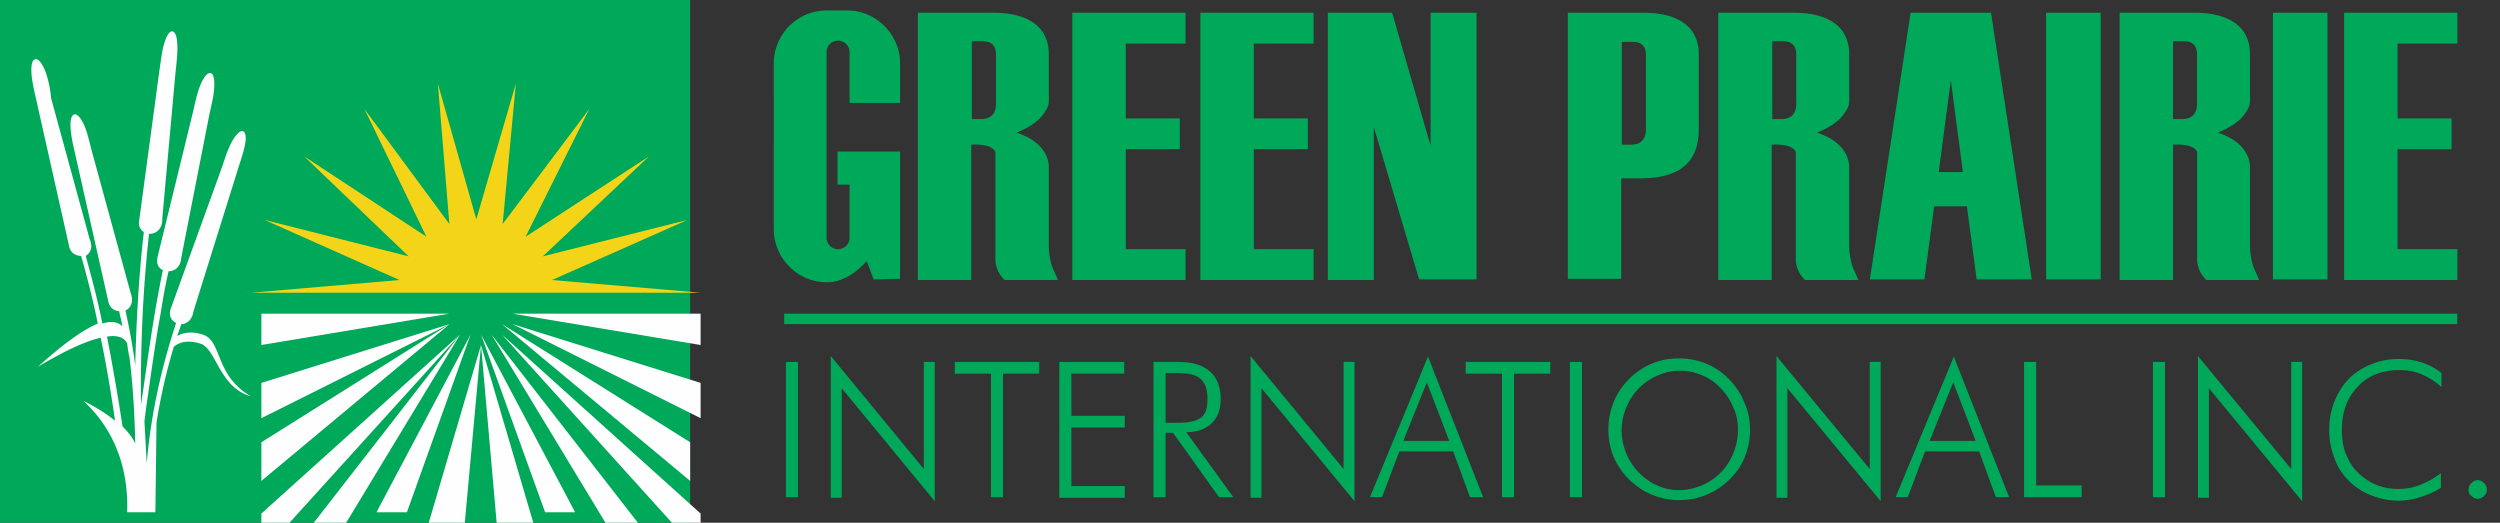 <?xml version="1.0" encoding="utf-8"?><svg xmlns="http://www.w3.org/2000/svg" width="220" height="46" viewBox="0 0 220 46"><rect x="0" y="0" width="220" height="46" fill="#333333" stroke="none"/><g><g><g><g><g><path fill="#00a859" d="M0 0h60.731v46H0z"/></g><g><path fill="#f4d419" d="M45.396 7.36l-1.16 12.351 7.62-10.115-5.602 11.234 10.851-7.066-9.337 8.794 12.718-3.202-11.91 5.286 13.071 1.118H22.08l13.071-1.118-11.86-5.286 12.668 3.202-9.185-8.794 10.75 7.066-5.451-11.234 7.47 10.115-1.01-12.351 3.381 11.945z"/></g><g><path fill="#fefefe" d="M37.73 46l4.6-15.64L40.904 46z"/></g><g><path fill="#fefefe" d="M33.13 45.08l8.282-15.64-5.606 15.64z"/></g><g><path fill="#fefefe" d="M27.61 46l12.882-16.56L30.462 46z"/></g><g><path fill="#fefefe" d="M23 45.192L40.483 29.44 25.476 46H23z"/></g><g><path fill="#fefefe" d="M23 38.92l16.563-10.4L23 42.32z"/></g><g><path fill="#fefefe" d="M23 33.695l16.563-5.175L23 36.8z"/></g><g><path fill="#fefefe" d="M23 27.6h16.563L23 30.36z"/></g><g><path fill="#fefefe" d="M46.93 46l-4.6-15.64L43.705 46z"/></g><g><path fill="#fefefe" d="M50.612 45.08L42.33 29.44l5.64 15.64z"/></g><g><path fill="#fefefe" d="M56.132 46L43.25 29.44 53.28 46z"/></g><g><path fill="#fefefe" d="M61.653 45.192L44.17 29.44 59.127 46h2.526z"/></g><g><path fill="#fefefe" d="M60.733 38.92L44.17 28.52l16.563 13.8z"/></g><g><path fill="#fefefe" d="M61.653 33.695L45.09 28.52l16.563 8.28z"/></g><g><path fill="#fefefe" d="M61.653 27.6H45.09l16.563 2.76z"/></g><g><path fill="#fefefe" d="M4.503 8.665L7.897 21.07c.304.7.051 1.2-.354 1.45.557 2.002 1.064 3.952 1.469 5.953.81-.25 1.368-.15 1.773.25l-.304-1.35c-.405 0-.861-.3-.962-.9L6.63 13.616c-.203-.9-.507-2.1-.406-3.001.102-.7.507-.75.912-.1.507.75.71 1.95.963 2.851l3.395 12.405c.304.8 0 1.35-.456 1.55.354 1.601.658 3.202.86 4.853.102-3.902.305-7.803.76-11.755-.303-.2-.506-.55-.405-1.05l1.774-13.156c.152-.95.253-2.2.658-3.001.304-.65.71-.6.862.15.152.85 0 2.1-.102 3.001L14.281 19.22c.05.95-.608 1.401-1.165 1.351-.558 5.052-.76 10.054-.71 15.056.406-2.701.76-5.402 1.216-8.053.203-1.25.456-2.551.71-3.802-.406-.2-.608-.6-.456-1.2l3.141-12.855c.203-.9.456-2.151.963-2.902.405-.6.81-.5.861.25.101.85-.203 2.051-.405 2.952L15.953 22.67c-.05.85-.608 1.2-1.115 1.2-.304 1.25-.506 2.501-.709 3.752-.507 2.751-.861 5.502-1.267 8.253l-.152 1.2.203 3.702c.355-4.251 1.267-8.353 2.584-12.355-.405-.2-.71-.65-.456-1.3l4.51-12.455c.303-.9.658-2.101 1.266-2.802.456-.55.81-.4.81.35-.05.85-.506 2.051-.76 2.902l-3.85 12.305c-.101.75-.608 1.1-1.064 1.1-.101.35-.253.7-.355 1.05.558-.35 1.368-.4 2.179-.15 1.824.5 1.064 3.602 4.307 5.453-2.736-.75-3.04-4.052-4.358-4.602-1.013-.35-1.874-.25-2.432.25a50.54 50.54 0 0 0-1.52 6.653l-.1 7.903H11.19c.152-4.502-1.571-7.703-3.851-9.804 1.013.5 1.976 1.1 2.787 1.75-.355-2.45-.76-4.901-1.267-7.302-1.368.3-3.243 1.2-5.523 2.55 2.23-2 3.952-3.25 5.27-3.8-.406-2.002-.912-4.002-1.47-5.953-.456 0-.962-.25-1.064-.9L3.185 8.764c-.202-.9-.506-2.1-.405-3.001.101-.7.507-.75.912-.1.456.75.71 1.95.81 3.001zM11.9 39.028c-.05-2.552-.203-5.103-.507-7.604-.101-.4-.152-.8-.202-1.2-.254-.55-.912-.75-1.774-.6.507 2.6.963 5.252 1.368 7.903.456.45.862.95 1.115 1.5"/></g><g><path fill="#00a859" d="M79.206 5.543v3.518H74.76V4.588a1.01 1.01 0 0 0-2.021 0V20.92a1.01 1.01 0 0 0 2.02 0v-4.673H73.7v-2.915h5.507v11.206l-2.324.05-.607-1.608c-1.768 1.91-3.183 1.86-3.536 1.86-2.527 0-4.649-2.11-4.649-4.674V5.593c0-2.562 2.072-4.673 4.649-4.673h1.819c2.526 0 4.648 2.11 4.648 4.623zm8.337-4.422c3.487.05 4.7 1.658 4.75 3.518v3.517c0 .855.1 1.106-.455 1.86-.455.653-1.263 1.206-2.375 1.658 2.173.703 2.88 2.06 2.83 3.166v6.784c0 .603.1 1.206.303 1.859l.505 1.156h-4.699c-.556-.553-.808-1.156-.808-1.91v-9.347c-.202-.502-.96-.703-2.122-.653v11.91h-4.7V1.12zm-2.021 9.357h.91c.859-.05 1.263-.554 1.212-1.56V4.79c0-.704-.353-1.157-1.111-1.157h-1.011zm8.842-9.357h9.964v2.714h-5.26v6.583h4.755v2.713h-4.755v8.794h5.26v2.714h-9.964zm11.268 0h9.964v2.714h-5.26v6.583h4.754v2.713h-4.754v8.794h5.26v2.714h-9.964zm11.217 0h5.66l3.385 11.709V1.12h4.042v23.468h-5.053l-3.992-13.418V24.64h-4.042zm63.21 0h4.8v23.468h-4.8zm-35.319 0c3.487.05 4.7 1.658 4.75 3.518v6.733c0 3.468-2.375 4.322-5.204 4.322h-1.617v8.844h-4.7V1.121zm-2.02 11.608h.909c.859-.05 1.263-.553 1.212-1.558V4.84c0-.704-.353-1.156-1.111-1.156h-1.01zm15.259-11.608c3.486.05 4.699 1.658 4.75 3.518v3.517c0 .855.1 1.106-.455 1.86-.455.653-1.264 1.206-2.375 1.658 2.172.703 2.88 2.06 2.83 3.166v6.784c0 .603.1 1.206.302 1.859l.506 1.156h-4.7c-.555-.553-.808-1.156-.808-1.91v-9.347c-.202-.502-.96-.703-2.122-.653v11.91h-4.699V1.12zm-2.021 9.357h.905c.855-.05 1.257-.554 1.207-1.56V4.79c0-.704-.352-1.157-1.107-1.157h-1.005zm50.325-9.357h9.964v2.714h-5.26v6.583h4.754v2.713h-4.754v8.794h5.26v2.714h-9.964zm-6.265 0h4.8v23.468h-4.8zm-13.491 0h6.72c3.486.05 4.699 1.658 4.75 3.518v3.517c0 .855.1 1.106-.455 1.86-.455.653-1.263 1.206-2.375 1.658 2.173.703 2.88 2.06 2.83 3.166v6.784c0 .603.1 1.206.303 1.859l.505 1.156h-4.649c-.555-.553-.808-1.156-.808-1.91v-9.347c-.202-.502-.96-.703-2.122-.653v11.91h-4.7zm4.699 9.357h.905c.855-.05 1.257-.554 1.207-1.56V4.79c0-.704-.352-1.157-1.106-1.157h-1.006zM168.135 1.12h7.074l3.587 23.468h-4.85l-.86-6.433h-2.88l-.859 6.433h-4.8zm4.598 14.02l-1.061-8.09-1.061 8.09z"/></g><g><path fill="#00a859" d="M69.01 27.6h147.227v.92H69.01z"/></g><g><g><path fill="#00a859" d="M69.16 43.751V31.85h1.061v11.901z"/></g><g><path fill="#00a859" d="M73.11 43.746V31.33l8.186 9.943v-9.428h.96v12.262l-8.186-9.943v9.634h-.96z"/></g><g><path fill="#00a859" d="M87.204 43.751v-10.87H84.02V31.85h7.428v1.03h-3.183v10.871z"/></g><g><path fill="#00a859" d="M93.22 43.751V31.85h5.71v1.03h-4.649v3.71h4.7v1.03h-4.7v5.152h4.7v1.03H93.22z"/></g><g><path fill="#00a859" d="M103.632 32.829c.96 0 1.617.154 2.022.515.404.36.606.927.606 1.752 0 .773-.151 1.34-.556 1.648-.404.31-1.111.464-2.072.464h-1.06v-4.38zm.758 5.203c.96 0 1.668-.257 2.224-.772.556-.516.808-1.237.808-2.164 0-1.082-.353-1.906-.96-2.422-.657-.566-1.566-.824-2.83-.824h-2.122v11.901h1.061v-5.667h.657l4.043 5.667h1.263z"/></g><g><path fill="#00a859" d="M110.05 43.746V31.33l8.186 9.943v-9.428h.96v12.262l-8.186-9.943v9.634h-.96z"/></g><g><path fill="#00a859" d="M125.563 33.647l1.97 5.152h-4.042zm-3.942 10.098l1.516-4.019h4.75l1.466 4.019h1.162l-4.851-12.365-5.104 12.365z"/></g></g><g><g><path fill="#00a859" d="M132.172 43.751v-10.87h-3.192V31.85h7.447v1.03h-3.191v10.871z"/></g><g><path fill="#00a859" d="M138.15 43.751V31.85h1.064v11.901z"/></g><g><path fill="#00a859" d="M145.846 42.72c-.608-.258-1.114-.618-1.621-1.134a5.182 5.182 0 0 1-1.115-1.7 5.261 5.261 0 0 1-.405-2.009c0-.721.152-1.391.405-2.01a5.182 5.182 0 0 1 2.787-2.833c.608-.258 1.216-.412 1.925-.412.71 0 1.368.154 1.976.412.608.258 1.165.618 1.62 1.134a5.182 5.182 0 0 1 1.115 1.7c.304.618.406 1.288.406 2.009 0 .67-.152 1.391-.406 2.01a5.182 5.182 0 0 1-2.786 2.833c-.659.257-1.266.412-1.976.412-.709 0-1.368-.155-1.925-.412zm7.65-7.316c-.304-.773-.76-1.443-1.368-2.06a5.87 5.87 0 0 0-1.976-1.34 6.391 6.391 0 0 0-2.431-.464c-.862 0-1.622.155-2.381.464-.71.309-1.419.772-1.976 1.34-.608.617-1.064 1.287-1.368 2.06a6.427 6.427 0 0 0-.456 2.421c0 .825.152 1.65.456 2.37.304.722.76 1.391 1.368 2.01.608.566 1.266 1.03 2.026 1.34.76.308 1.57.463 2.381.463.862 0 1.621-.155 2.381-.464a5.82 5.82 0 0 0 2.027-1.34 5.432 5.432 0 0 0 1.368-2.009 6.164 6.164 0 0 0 .456-2.37 5.77 5.77 0 0 0-.507-2.421z"/></g><g><path fill="#00a859" d="M156.33 43.746V31.33l8.207 9.943v-9.428h.963v12.262l-8.207-9.943v9.634h-.963z"/></g><g><path fill="#00a859" d="M171.886 33.647l1.976 5.152h-4.053zm-4.002 10.098l1.52-4.019h4.762l1.469 4.019h1.165l-4.863-12.365-5.117 12.365z"/></g><g><path fill="#00a859" d="M178.12 43.751V31.85h1.064v10.87h4.002v1.031z"/></g><g><path fill="#00a859" d="M189.46 43.751V31.85h1.064v11.901z"/></g><g><path fill="#00a859" d="M193.42 43.746V31.33l8.207 9.943v-9.428h.963v12.262l-8.207-9.943v9.634h-.963z"/></g><g><path fill="#00a859" d="M214.849 34.063a6.08 6.08 0 0 0-1.773-1.133c-.608-.258-1.216-.361-1.925-.361-1.52 0-2.736.464-3.648 1.442-.963.98-1.418 2.267-1.418 3.813 0 .773.1 1.494.354 2.112.253.618.557 1.185 1.064 1.649a4.998 4.998 0 0 0 1.621 1.082c.608.257 1.267.36 1.925.36.659 0 1.317-.103 1.925-.36a7.193 7.193 0 0 0 1.824-1.03v1.287c-.557.361-1.165.619-1.824.825a6.197 6.197 0 0 1-1.874.309 6.582 6.582 0 0 1-2.432-.464c-.76-.309-1.418-.721-1.976-1.288-.557-.567-1.013-1.236-1.266-2.01a6.695 6.695 0 0 1-.456-2.472c0-.876.152-1.7.456-2.473.304-.773.71-1.443 1.266-2.01.558-.566 1.216-.978 1.976-1.287.76-.31 1.57-.464 2.381-.464.76 0 1.419.103 2.077.31a5.602 5.602 0 0 1 1.723.926z"/></g><g><path fill="#00a859" d="M217.23 43.074c0-.257.101-.412.253-.566a.808.808 0 0 1 .558-.258c.202 0 .405.103.557.258.152.154.253.36.253.566 0 .258-.101.412-.253.567a.808.808 0 0 1-.557.258.808.808 0 0 1-.558-.258c-.202-.155-.253-.31-.253-.567z"/></g></g></g></g></g></g></svg>